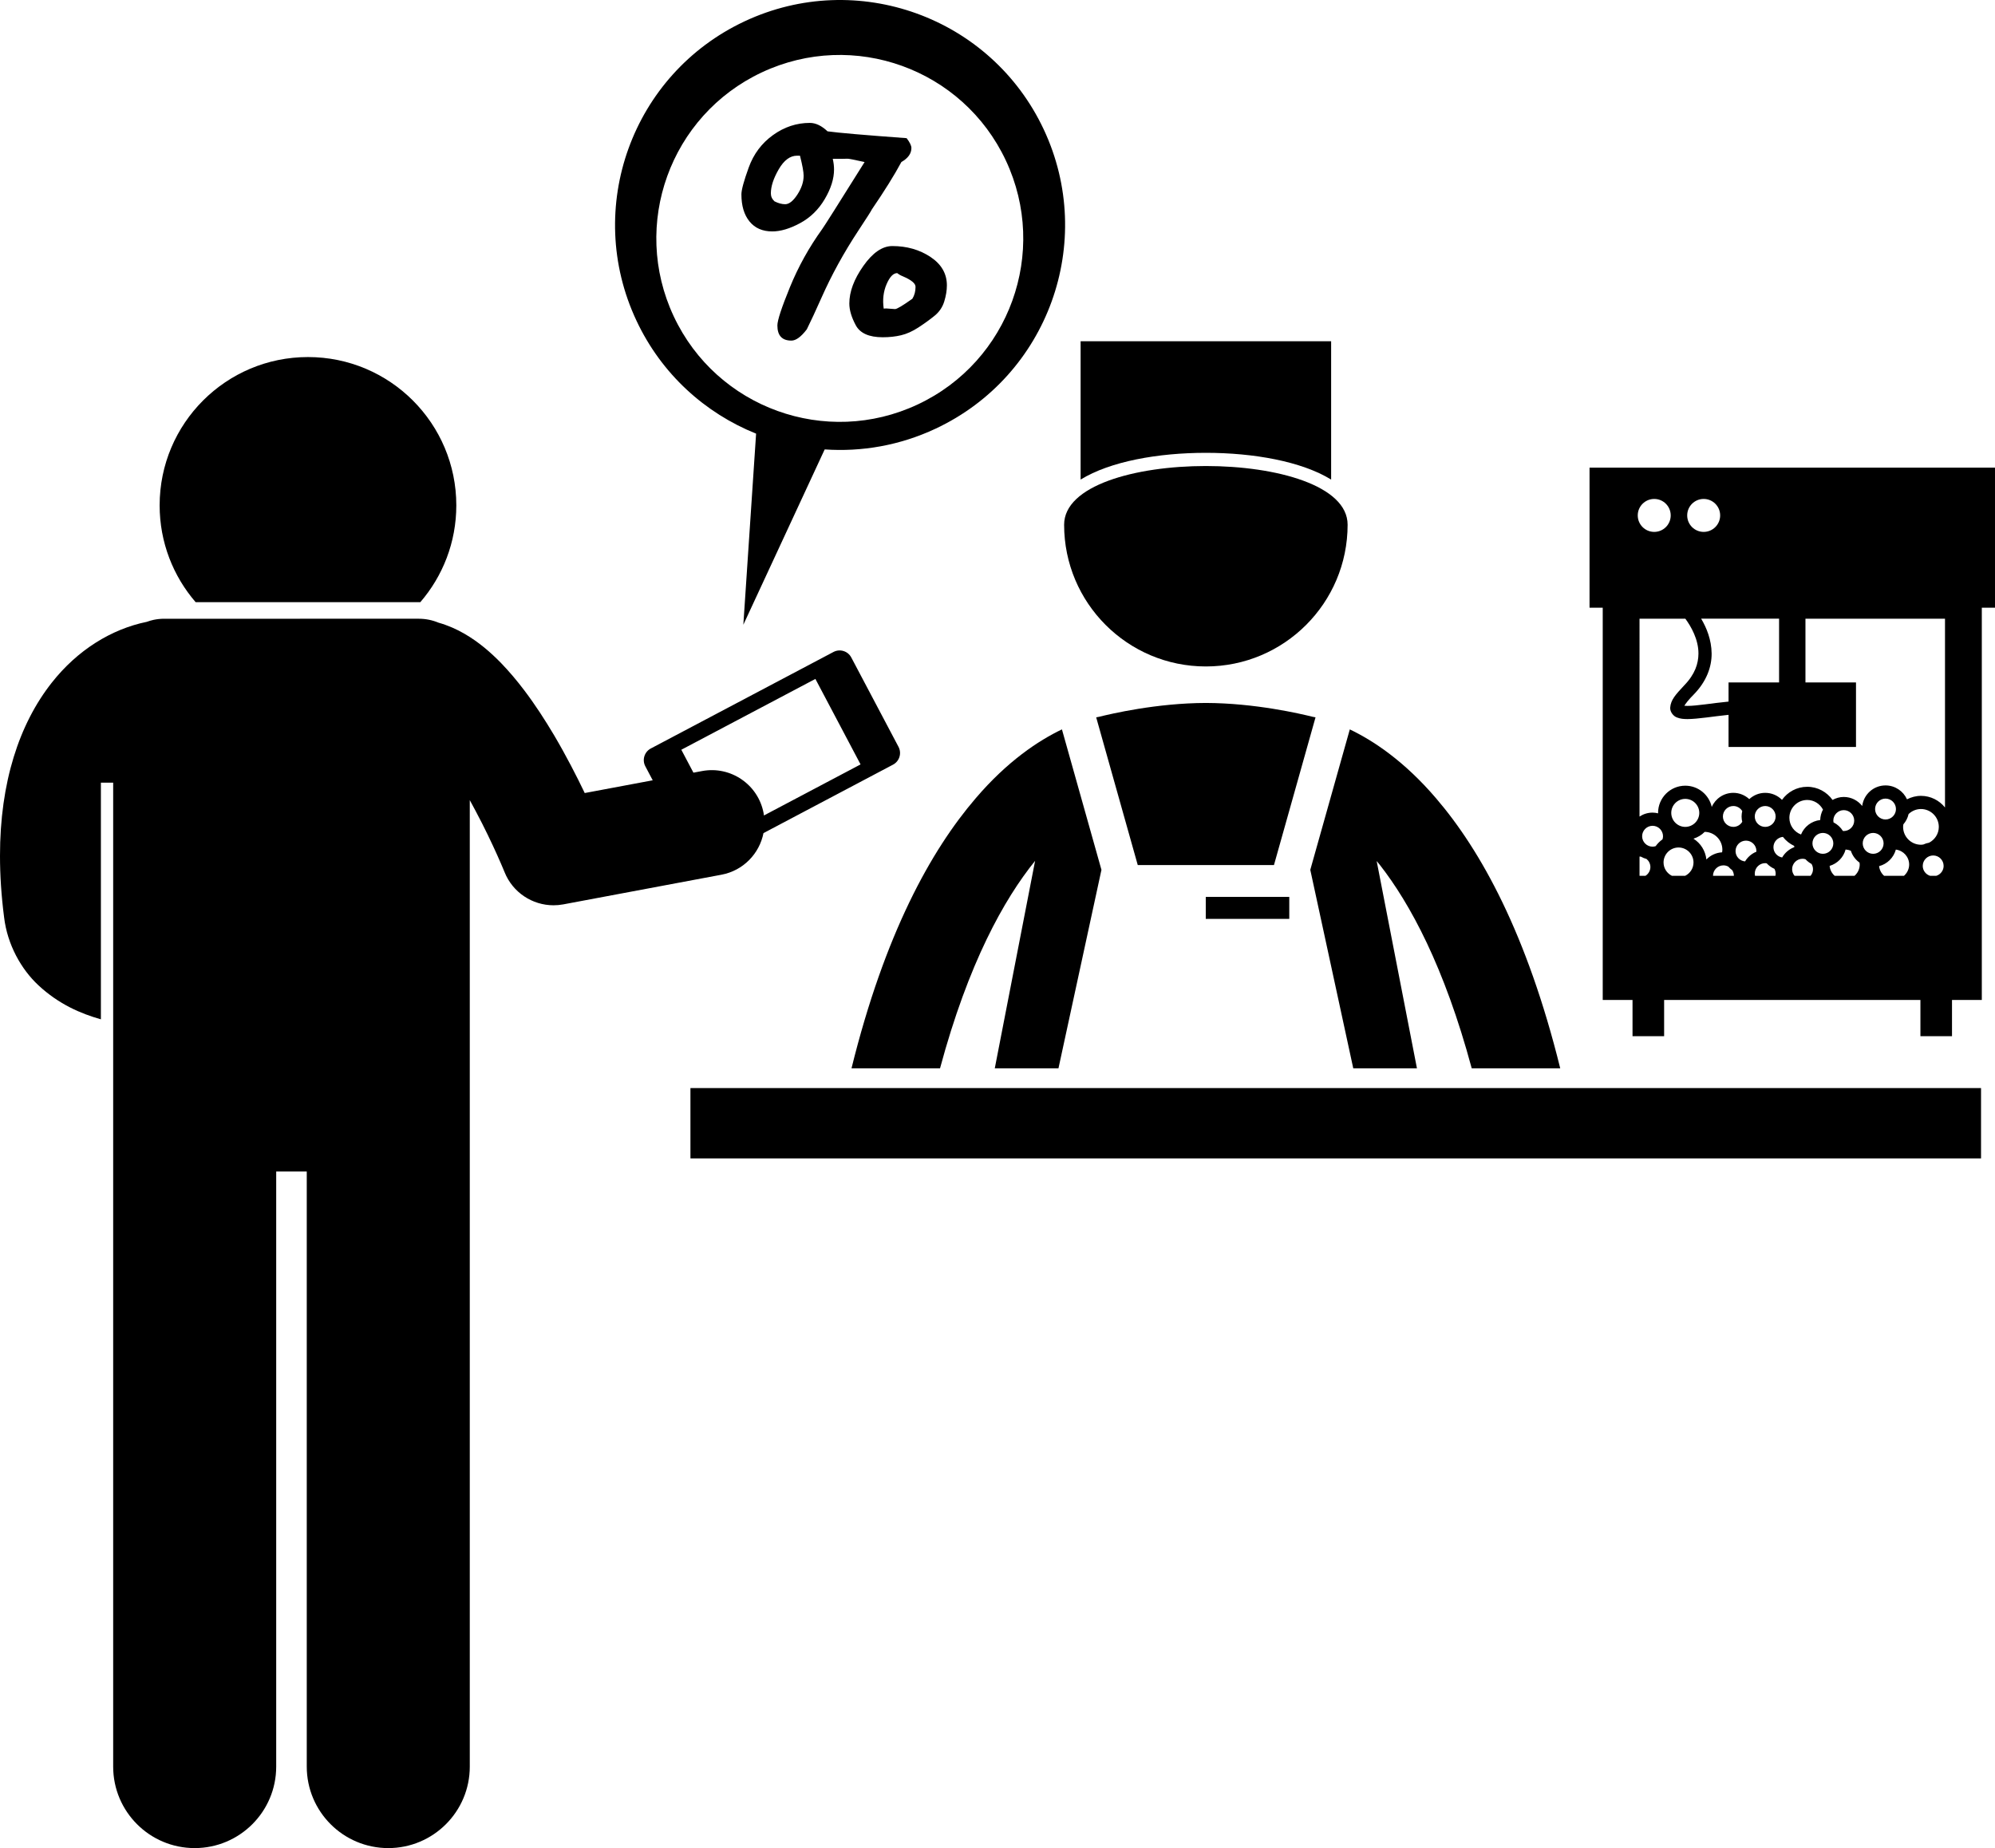 <?xml version="1.0" encoding="utf-8"?>
<!-- Generator: Adobe Illustrator 23.0.2, SVG Export Plug-In . SVG Version: 6.00 Build 0)  -->
<svg version="1.1" id="Layer_1" xmlns="http://www.w3.org/2000/svg" xmlns:xlink="http://www.w3.org/1999/xlink" x="0px" y="0px"
	 viewBox="0 0 302.603 280.344" enable-background="new 0 0 302.603 280.344" xml:space="preserve">
<g>
	<path d="M201.907,72.749V51.764h-38v20.984c4.498-2.766,11.768-4.057,19-4.057
		C190.14,68.692,197.409,69.983,201.907,72.749z"/>
	<path d="M157.004,130.586l-6.114,31.469h9.659l6.519-30.105l-5.993-21.305c-3.561,1.701-8.267,4.811-13.083,10.45
		c-6.807,7.931-13.802,20.594-18.835,40.96h13.428C146.88,146.098,152.303,136.396,157.004,130.586z"/>
	<path d="M172.575,131.221h20.662l6.303-22.406c-0.157-0.032-0.304-0.06-0.425-0.079
		c-1.842-0.456-8.724-2.079-16.207-2.102c-7.485,0.022-14.368,1.645-16.213,2.102
		c-0.121,0.019-0.268,0.047-0.424,0.079L172.575,131.221z"/>
	<path d="M198.745,131.95l6.518,30.105h9.66l-6.109-31.442c0.158,0.194,0.314,0.374,0.474,0.577
		c4.583,5.859,9.79,15.443,13.942,30.865h13.426c-5.034-20.366-12.029-33.029-18.835-40.96
		c-4.815-5.638-9.522-8.748-13.082-10.449L198.745,131.95z"/>
	<rect x="104.726" y="165.055" width="195.758" height="10.668"/>
	<path d="M69.214,76.661c0-12.426-10.072-22.498-22.5-22.498c-12.426,0-22.5,10.072-22.5,22.498
		c0,5.615,2.062,10.746,5.463,14.688H63.752C67.152,87.407,69.214,82.276,69.214,76.661z"/>
	<path d="M85.436,137.19l24.001-4.502c3.309-0.621,5.752-3.198,6.368-6.311l19.648-10.382
		c0.977-0.516,1.35-1.726,0.834-2.703l-7.164-13.557c-0.516-0.977-1.727-1.35-2.703-0.833l-27.703,14.638
		c-0.977,0.517-1.35,1.727-0.834,2.703l1.122,2.124l-10.313,1.933c-1.211-2.531-2.788-5.614-4.646-8.766
		c-1.357-2.283-2.85-4.604-4.528-6.819c-1.083-1.43-2.243-2.816-3.5-4.118c-1.615-1.657-3.397-3.199-5.572-4.463
		c-1.169-0.675-2.494-1.272-3.95-1.683c-0.912-0.379-1.913-0.591-2.963-0.591H24.895
		c-0.546,0-1.078,0.059-1.592,0.166c-0.356,0.074-0.7,0.181-1.037,0.303c-5.382,1.101-10.524,4.286-14.419,9.237
		C2.919,109.812-0.008,118.681,0,129.827c0,2.921,0.196,6.016,0.618,9.291c0.493,4.197,2.612,7.92,5.189,10.326
		c3.129,2.928,6.521,4.34,9.496,5.18v-35.9h1.863v149.258c0,6.83,5.537,12.363,12.363,12.363
		c6.828,0,12.365-5.533,12.365-12.363v-90.272h4.635v90.272c0,6.83,5.537,12.363,12.363,12.363
		c6.828,0,12.365-5.533,12.365-12.363V121.374c0.309,0.555,0.607,1.107,0.889,1.651
		c1.343,2.519,2.459,4.884,3.229,6.593c0.237,0.526,0.436,0.982,0.605,1.372c0.104,0.241,0.199,0.463,0.275,0.642
		c0.098,0.234,0.172,0.413,0.219,0.526c0.047,0.114,0.058,0.143,0.06,0.143c1.232,3.075,4.207,5.025,7.425,5.025
		C84.448,137.327,84.941,137.282,85.436,137.19z M103.343,113.733l20.336-10.744l6.852,12.968l-14.659,7.745
		c-0.017-0.116-0.025-0.231-0.047-0.349c-0.814-4.344-4.995-7.203-9.337-6.389l-1.308,0.245L103.343,113.733z"/>
	<rect x="182.892" y="136.055" width="12.666" height="3.334"/>
	<path d="M125.089,68.174c5.604,0.389,11.381-0.594,16.83-3.15c17.061-8.005,24.402-28.326,16.398-45.389
		c-8.006-17.061-28.328-24.4-45.389-16.395c-17.059,8.005-24.402,28.325-16.396,45.386
		c3.814,8.133,10.43,14.049,18.154,17.156L112.751,94.769L125.089,68.174z M102.192,47.985
		c-6.527-13.91-0.543-30.48,13.367-37.008c13.912-6.527,30.482-0.541,37.01,13.371
		c6.527,13.912,0.541,30.48-13.371,37.008C125.286,67.883,108.72,61.897,102.192,47.985z"/>
	<path d="M241.103,92.186h2v59.5h4.519v5.5h4.793v-5.5h38.875v5.5h4.791v-5.5h4.521v-59.5h2v-21.25h-61.5V92.186z
		 M262.187,103.52v2.907c-2.511,0.242-4.886,0.664-6.24,0.653c-0.18,0.002-0.339-0.007-0.466-0.021
		c0.21-0.344,0.66-0.942,1.398-1.676c1.993-2.024,2.752-4.241,2.743-6.236c-0.021-2.124-0.79-3.954-1.589-5.296
		h11.819v9.668H262.187z M257.622,99.148c-0.01,1.511-0.51,3.124-2.173,4.836
		c-1.305,1.4-2.025,2.177-2.112,3.364c-0.041,0.689,0.55,1.345,1.05,1.496
		c0.505,0.201,0.998,0.231,1.56,0.237c1.611-0.009,3.913-0.407,6.24-0.644v4.874h19.332v-9.791h-7.666v-9.668h21.166
		v28.638c-0.862-1.067-2.166-1.763-3.645-1.763c-0.767,0-1.479,0.2-2.119,0.524
		c-0.564-1.239-1.805-2.106-3.257-2.107c-1.82,0-3.308,1.362-3.537,3.118c-0.656-0.827-1.658-1.367-2.797-1.368
		c-0.621,0.001-1.196,0.173-1.705,0.451c-0.853-1.203-2.249-1.993-3.836-1.993c-1.582,0-2.975,0.786-3.829,1.983
		c-0.648-0.657-1.549-1.065-2.545-1.065c-0.935,0-1.78,0.366-2.418,0.952c-0.638-0.586-1.482-0.952-2.416-0.953
		c-1.465,0.002-2.719,0.88-3.275,2.138c-0.412-1.844-2.05-3.222-4.015-3.222c-2.28,0-4.127,1.847-4.127,4.126
		c0,0.023,0.007,0.045,0.007,0.068c-0.271-0.066-0.549-0.109-0.84-0.109c-0.733,0-1.413,0.222-1.98,0.599V93.852
		h6.948C256.474,94.986,257.638,96.996,257.622,99.148z M285.78,132.852c-0.417-0.368-0.693-0.882-0.758-1.463
		c1.236-0.323,2.204-1.281,2.541-2.511c1.133,0.14,2.016,1.095,2.019,2.267c-0.002,0.682-0.308,1.287-0.782,1.707
		H285.78z M282.083,131.146c-0.002,0.682-0.308,1.287-0.782,1.706h-3.022c-0.426-0.376-0.705-0.903-0.761-1.5
		c1.183-0.353,2.101-1.291,2.424-2.486c0.282,0.019,0.551,0.085,0.796,0.197c0.242,0.728,0.701,1.353,1.315,1.788
		C282.065,130.949,282.083,131.045,282.083,131.146z M274.997,131.852h0.002c-0.001,0.381-0.142,0.727-0.369,1h-2.433
		c-0.226-0.273-0.367-0.619-0.368-1c0.002-0.872,0.713-1.58,1.585-1.583c0.155,0.001,0.304,0.03,0.445,0.073
		c0.263,0.287,0.571,0.525,0.915,0.715C274.912,131.292,274.997,131.561,274.997,131.852z M266.201,132.852
		c-0.022-0.107-0.036-0.218-0.036-0.332c0-0.876,0.708-1.582,1.582-1.585c0.076,0,0.148,0.013,0.222,0.024
		c0.332,0.353,0.73,0.643,1.181,0.841c0.112,0.217,0.182,0.459,0.183,0.721c0,0.114-0.014,0.225-0.037,0.332
		H266.201z M262.997,132.852h-3.167c0.002-0.872,0.71-1.581,1.585-1.583c0.27,0.001,0.518,0.075,0.741,0.194
		c0.178,0.2,0.372,0.385,0.59,0.541C262.903,132.25,262.997,132.54,262.997,132.852z M253.589,132.852
		c-0.742-0.373-1.257-1.132-1.261-2.019c0.005-1.254,1.02-2.271,2.273-2.273c1.253,0.003,2.269,1.02,2.272,2.273
		c-0.001,0.888-0.516,1.647-1.259,2.019H253.589z M249.079,126.851c0.002-0.871,0.712-1.581,1.586-1.583
		c0.871,0.002,1.581,0.712,1.583,1.583c0,0.168-0.034,0.326-0.082,0.478c-0.401,0.28-0.749,0.629-1.034,1.027
		c-0.148,0.047-0.303,0.079-0.467,0.079C249.791,128.433,249.081,127.725,249.079,126.851z M266.163,123.852
		c0.002-0.873,0.71-1.581,1.586-1.584c0.872,0.003,1.58,0.711,1.58,1.584h0.002c-0.002,0.874-0.71,1.582-1.582,1.584
		C266.873,125.434,266.165,124.726,266.163,123.852z M271.414,124.061c0.002-1.498,1.213-2.707,2.709-2.711
		c1.041,0.003,1.935,0.598,2.388,1.461c-0.253,0.476-0.407,1.008-0.421,1.581c-1.321,0.152-2.426,1.008-2.909,2.197
		C272.151,126.204,271.416,125.221,271.414,124.061z M278.08,124.478c0.002-0.873,0.711-1.582,1.584-1.585
		c0.873,0.003,1.582,0.712,1.584,1.585c-0.002,0.872-0.711,1.581-1.584,1.584c-0.045,0-0.088-0.01-0.132-0.014
		c-0.346-0.556-0.838-1.002-1.424-1.299C278.093,124.661,278.08,124.571,278.08,124.478z M289.493,123.492
		c0.487-0.472,1.148-0.766,1.881-0.768c1.493,0.005,2.704,1.214,2.706,2.711c-0.001,1.048-0.605,1.947-1.476,2.397
		c-0.308,0.054-0.599,0.147-0.874,0.274c-0.118,0.016-0.234,0.036-0.356,0.036c-1.497-0.002-2.708-1.214-2.71-2.708
		c0-0.132,0.021-0.258,0.039-0.385C289.083,124.609,289.364,124.082,289.493,123.492z M248.749,129.935
		c0.05,0,0.097,0.01,0.145,0.015c0.267,0.152,0.552,0.272,0.856,0.352c0.351,0.291,0.58,0.725,0.582,1.218
		c-0.002,0.561-0.298,1.051-0.739,1.332h-0.908v-2.91C248.706,129.941,248.727,129.935,248.749,129.935z
		 M285.705,127.935c-0.002,0.873-0.709,1.582-1.583,1.585c-0.875-0.003-1.582-0.712-1.584-1.585
		c0.002-0.876,0.709-1.583,1.584-1.585C284.996,126.352,285.703,127.059,285.705,127.935z M276.498,129.519
		c-0.877-0.002-1.583-0.711-1.585-1.584c0.002-0.874,0.708-1.583,1.585-1.585c0.873,0.002,1.58,0.711,1.582,1.585
		C278.078,128.808,277.371,129.517,276.498,129.519z M270.319,130.074c-0.748-0.127-1.32-0.77-1.322-1.554
		c0.002-0.824,0.631-1.491,1.433-1.57c0.456,0.581,1.037,1.054,1.714,1.369c0.008,0.062,0.018,0.123,0.019,0.188
		C271.379,128.799,270.733,129.357,270.319,130.074z M264.692,130.67c-0.808-0.072-1.442-0.741-1.444-1.569
		c0.002-0.871,0.71-1.581,1.583-1.581c0.874,0,1.582,0.71,1.582,1.581h0.002c0,0.034-0.008,0.066-0.01,0.1
		C265.685,129.493,265.09,130.013,264.692,130.67z M261.25,128.894c0,0.136-0.021,0.267-0.041,0.397
		c-0.935,0.055-1.773,0.456-2.381,1.091c-0.143-1.333-0.882-2.478-1.961-3.158c0.65-0.208,1.236-0.558,1.703-1.035
		C260.05,126.207,261.245,127.41,261.25,128.894z M287.579,122.726h0.002c-0.002,0.875-0.71,1.583-1.583,1.585
		c-0.876-0.002-1.583-0.71-1.583-1.585c0-0.872,0.707-1.581,1.583-1.584C286.871,121.145,287.579,121.854,287.579,122.726z
		 M264.265,124.665c-0.277,0.458-0.775,0.768-1.35,0.769c-0.875-0.003-1.583-0.71-1.585-1.583
		c0.002-0.872,0.712-1.581,1.585-1.583c0.573,0.001,1.072,0.311,1.35,0.77c-0.061,0.262-0.101,0.532-0.101,0.812
		C264.164,124.133,264.204,124.403,264.265,124.665z M255.625,125.436c-1.176-0.004-2.125-0.954-2.127-2.125
		c0.002-1.175,0.951-2.124,2.127-2.126c1.17,0.002,2.12,0.951,2.124,2.126
		C257.745,124.482,256.795,125.432,255.625,125.436z M291.643,131.352c0.002-0.872,0.712-1.582,1.585-1.582
		c0.872,0,1.582,0.71,1.582,1.582h0.002c-0.002,0.704-0.466,1.294-1.101,1.5h-0.966
		C292.107,132.646,291.645,132.056,291.643,131.352z M258.415,75.686c1.381,0,2.5,1.12,2.5,2.5c0,1.381-1.119,2.5-2.5,2.5
		c-1.381,0-2.5-1.119-2.5-2.5C255.915,76.806,257.034,75.686,258.415,75.686z M250.915,75.686c1.381,0,2.5,1.12,2.5,2.5
		c0,1.381-1.119,2.5-2.5,2.5c-1.381,0-2.5-1.119-2.5-2.5C248.415,76.806,249.534,75.686,250.915,75.686z"/>
	<path d="M182.907,101.098c11.873,0,21.5-9.625,21.5-21.5c0-11.873-43-11.873-43,0
		C161.407,91.473,171.032,101.098,182.907,101.098z"/>
	<path d="M132.23,31.799l-0.023,0.023c1.947-2.848,3.451-5.262,4.514-7.241c1.014-0.579,1.521-1.288,1.521-2.125
		c0-0.37-0.242-0.868-0.725-1.497c-6.373-0.466-10.373-0.811-11.998-1.037c-0.9-0.854-1.795-1.279-2.68-1.279
		c-2.012,0-3.875,0.615-5.588,1.847c-1.715,1.231-2.941,2.868-3.682,4.913c-0.74,2.043-1.111,3.403-1.111,4.078
		c0,1.738,0.41,3.111,1.232,4.117c0.82,1.006,1.971,1.508,3.451,1.508c1.256,0,2.66-0.418,4.213-1.254
		c1.553-0.838,2.801-2.053,3.742-3.646c0.941-1.595,1.412-3.091,1.412-4.491c0-0.514-0.064-1.053-0.193-1.617
		c1.32,0,2.061-0.008,2.221-0.023c0.16-0.016,1.029,0.152,2.607,0.507c-4.008,6.405-6.156,9.802-6.445,10.188
		c-1.98,2.751-3.606,5.681-4.877,8.787c-1.272,3.107-1.906,5.046-1.906,5.817c0,1.529,0.707,2.293,2.123,2.293
		c0.693,0,1.473-0.57,2.342-1.713c0.644-1.305,1.377-2.881,2.197-4.732c1.545-3.492,3.428-6.919,5.648-10.283
		C131.466,33.055,132.134,32.008,132.23,31.799z M120.944,29.519c-0.637,0.974-1.252,1.46-1.848,1.46
		c-0.498,0-1.037-0.145-1.617-0.436c-0.369-0.337-0.555-0.74-0.555-1.207c0-1.062,0.399-2.28,1.195-3.656
		c0.797-1.377,1.727-2.064,2.787-2.064h0.435c0.369,1.449,0.555,2.463,0.555,3.041
		C121.897,27.59,121.579,28.545,120.944,29.519z"/>
	<path d="M130.95,40.346c-1.416,2.012-2.123,3.91-2.123,5.695c0,0.982,0.324,2.081,0.977,3.297
		c0.652,1.215,2.016,1.822,4.092,1.822c0.998,0,1.924-0.101,2.777-0.303c0.852-0.201,1.728-0.594,2.631-1.182
		c0.9-0.587,1.713-1.176,2.438-1.764c0.725-0.586,1.219-1.315,1.484-2.184c0.266-0.869,0.398-1.682,0.398-2.439
		c0-1.77-0.828-3.206-2.486-4.309c-1.658-1.101-3.588-1.654-5.793-1.654
		C133.831,37.327,132.366,38.334,130.95,40.346z M136.939,41.914c1.287,0.547,1.93,1.079,1.93,1.594
		c0,0.691-0.16,1.295-0.482,1.81c-1.465,1.046-2.342,1.568-2.631,1.568l-1.352-0.097l-0.363,0.024
		c-0.193-1.351-0.047-2.586,0.435-3.705c0.482-1.119,1.022-1.678,1.617-1.678
		C136.335,41.624,136.616,41.786,136.939,41.914z"/>
</g>
</svg>
